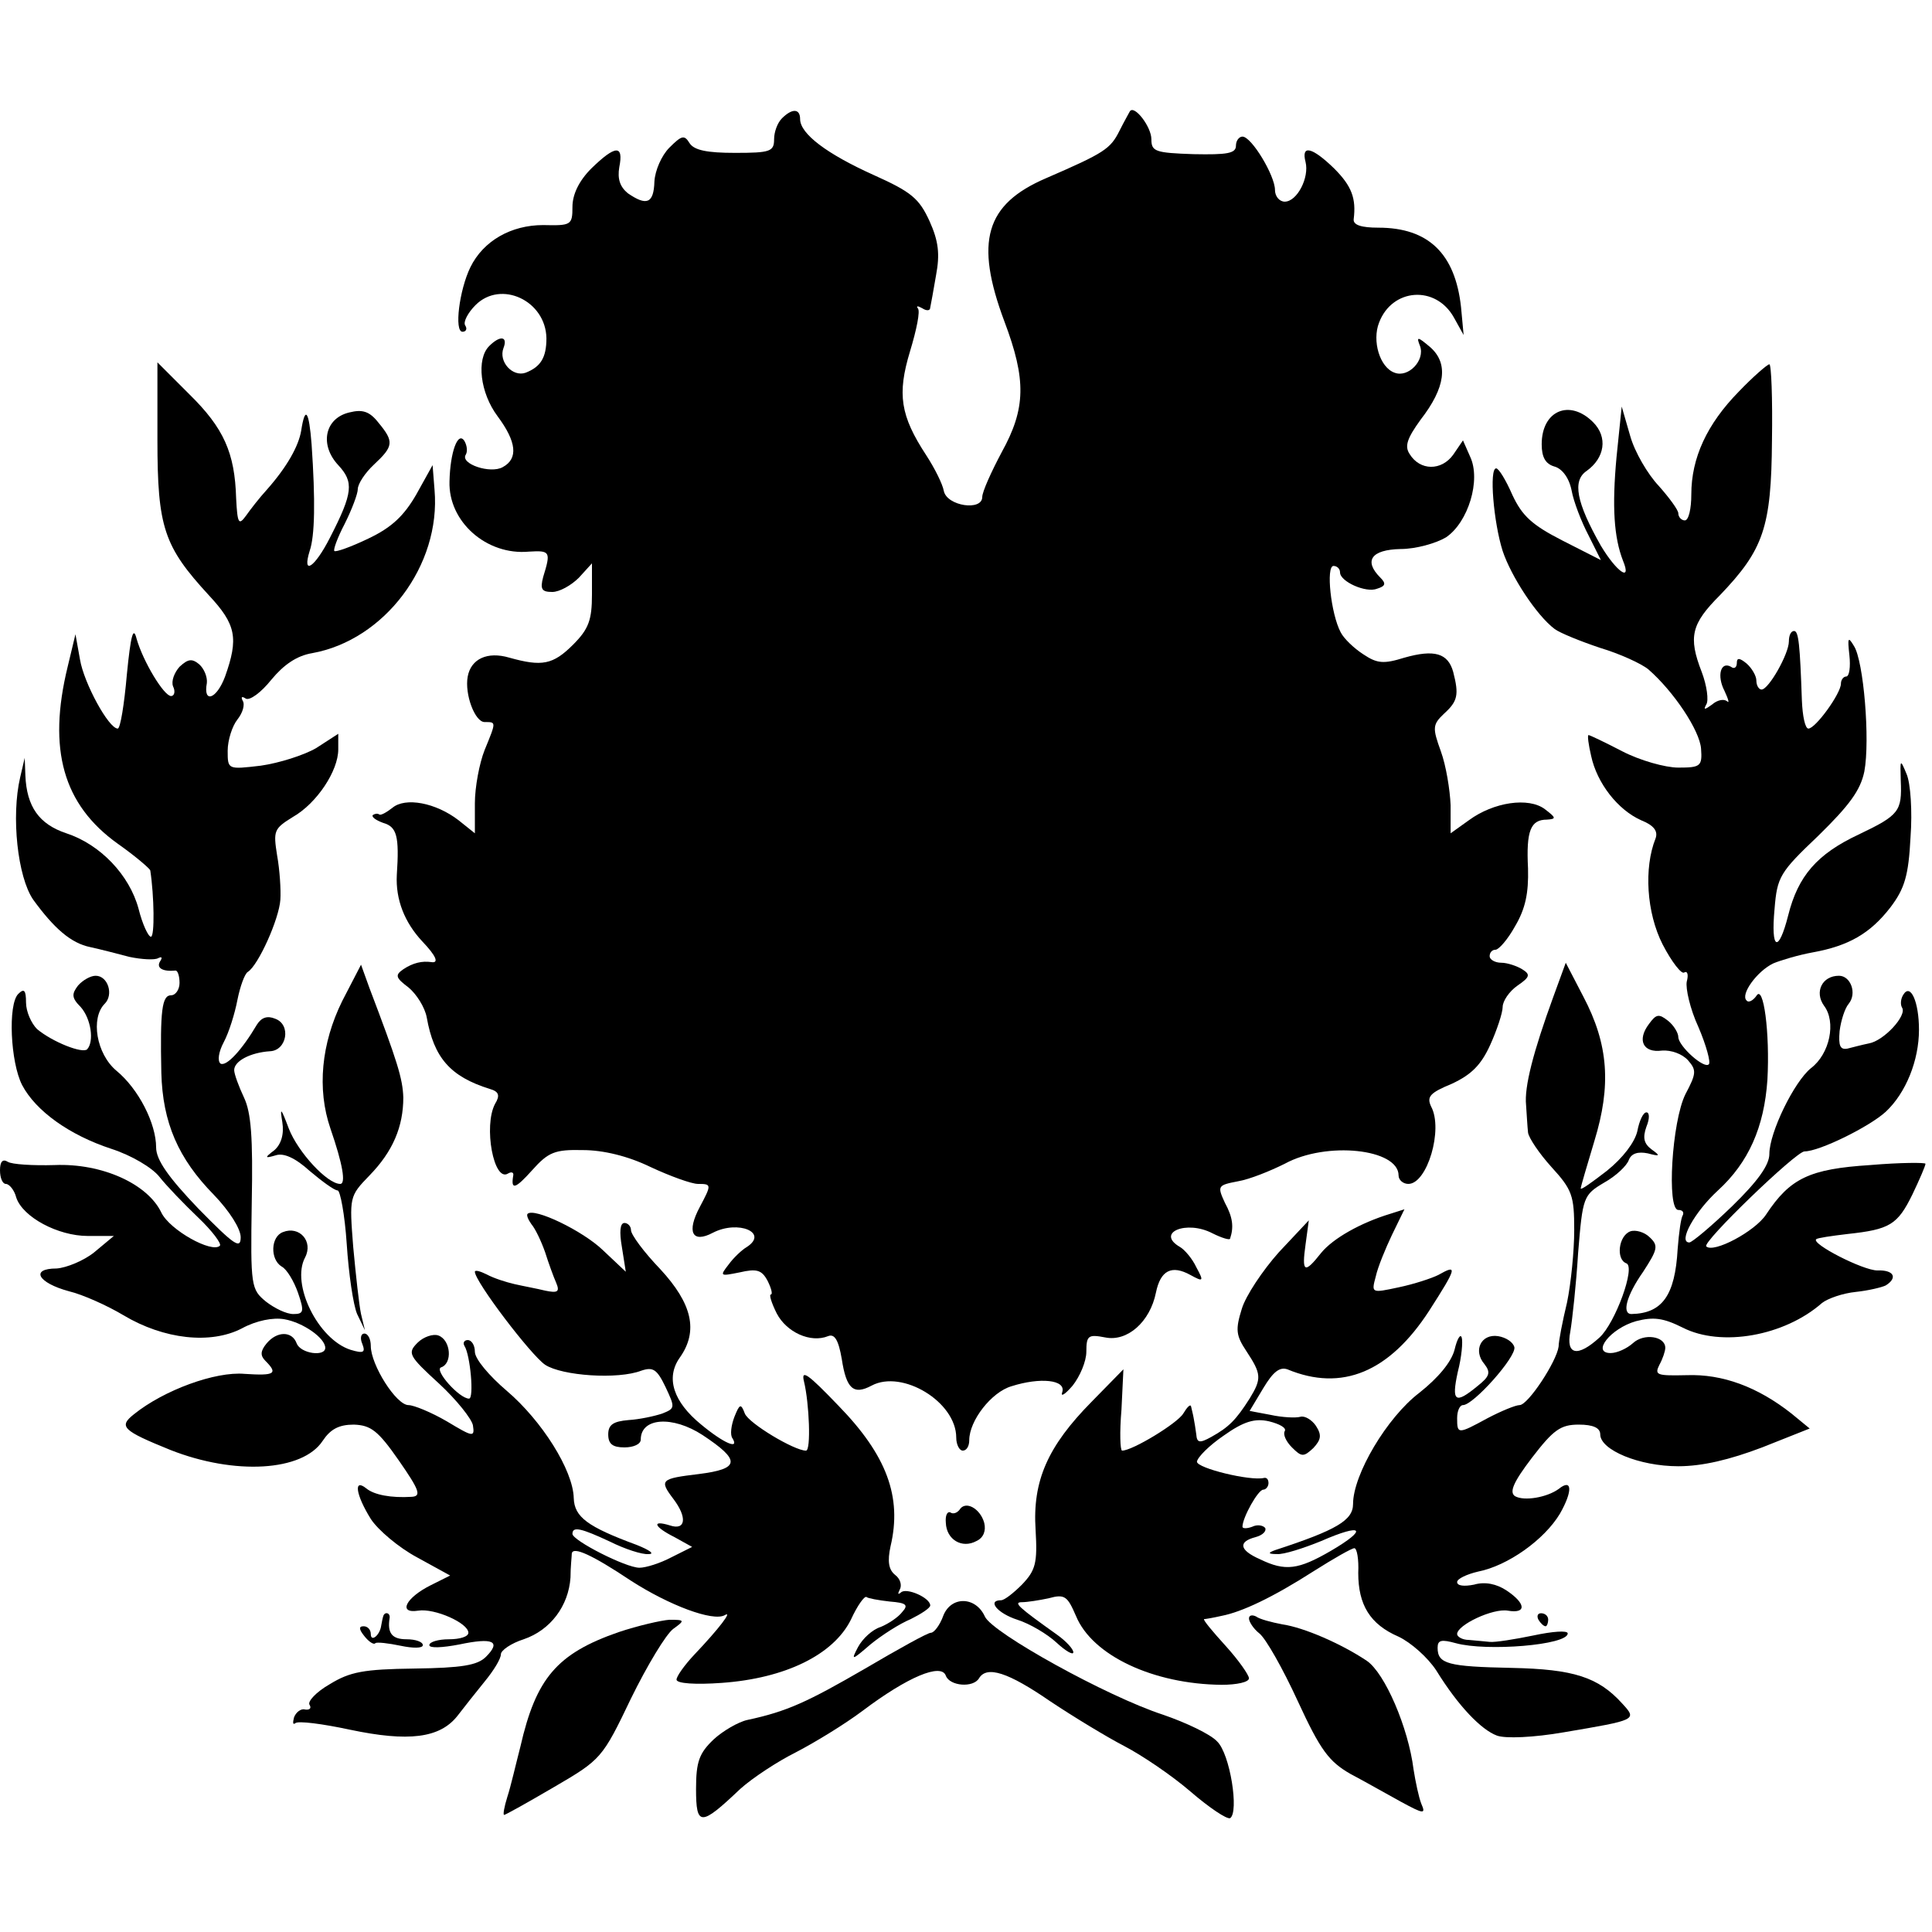 <?xml version="1.0" standalone="no"?>
<!DOCTYPE svg PUBLIC "-//W3C//DTD SVG 20010904//EN"
 "http://www.w3.org/TR/2001/REC-SVG-20010904/DTD/svg10.dtd">
<svg version="1.0" xmlns="http://www.w3.org/2000/svg"
 width="297pt" height="297pt" viewBox="0 0 297 297"
 preserveAspectRatio="xMidYMid meet">
<g transform="translate(0,297) scale(0.1,-0.1)"
fill="#000000" stroke="none">
<path d="M1202 2788 c-7 -7 -12 -21 -12 -32 0 -19 -6 -21 -60 -21 -43 0 -63 4
-70 15 -8 13 -12 12 -31 -7 -12 -12 -22 -35 -23 -52 -1 -34 -12 -38 -41 -18
-12 10 -16 22 -13 40 7 35 -6 34 -43 -2 -19 -19 -29 -40 -29 -59 0 -28 -2 -29
-45 -28 -49 0 -92 -24 -112 -65 -17 -35 -25 -99 -12 -99 5 0 8 4 4 10 -3 5 4
19 16 31 39 39 108 7 109 -51 0 -30 -9 -44 -32 -53 -20 -7 -42 17 -34 38 7 18
-5 20 -22 3 -20 -20 -14 -72 13 -108 29 -39 32 -65 8 -78 -19 -11 -66 5 -57
19 3 5 2 14 -2 21 -10 16 -22 -17 -23 -62 -2 -62 57 -114 122 -108 33 2 34 0
22 -39 -5 -19 -2 -23 14 -23 11 0 29 10 41 22 l20 22 0 -48 c0 -39 -5 -53 -29
-77 -31 -31 -48 -34 -98 -20 -34 10 -59 -2 -64 -29 -5 -27 11 -70 26 -70 18 0
18 1 0 -43 -8 -20 -15 -57 -15 -82 l0 -46 -25 20 c-35 27 -82 36 -102 19 -9
-7 -18 -12 -20 -10 -3 2 -7 1 -10 -1 -2 -3 5 -8 16 -12 21 -6 25 -20 21 -80
-2 -38 12 -73 39 -102 22 -23 26 -34 14 -32 -14 2 -28 -1 -43 -11 -13 -9 -12
-13 8 -28 12 -10 25 -30 28 -46 11 -62 36 -91 97 -110 14 -4 16 -10 8 -23 -18
-34 -2 -121 20 -107 5 3 9 2 8 -3 -4 -23 3 -21 29 8 25 28 35 32 78 31 31 0
69 -9 104 -26 30 -14 63 -26 73 -26 21 0 21 -1 3 -35 -21 -39 -12 -57 20 -40
39 20 86 0 52 -22 -7 -4 -20 -16 -28 -27 -14 -18 -13 -18 17 -12 26 6 34 4 43
-13 6 -12 8 -21 5 -21 -3 0 1 -13 9 -29 15 -29 52 -46 79 -35 10 4 16 -6 21
-35 7 -46 18 -56 46 -41 47 25 130 -25 130 -80 0 -11 5 -20 10 -20 6 0 10 7
10 16 0 30 34 74 65 83 44 14 84 10 78 -9 -3 -8 4 -4 16 10 11 14 21 37 21 52
0 25 3 27 29 22 34 -7 69 24 78 69 7 34 24 43 53 27 20 -11 21 -10 9 12 -6 13
-18 27 -25 31 -38 22 10 42 50 21 14 -7 27 -11 27 -8 6 18 4 33 -8 55 -12 26
-11 27 20 33 18 3 50 16 72 27 64 35 175 23 175 -18 0 -7 7 -13 15 -13 29 0
54 84 35 119 -7 15 -2 21 32 35 30 14 45 29 59 60 10 22 19 49 19 58 0 9 10
24 23 33 19 13 20 17 7 25 -8 5 -23 10 -32 10 -10 0 -18 5 -18 10 0 6 4 10 9
10 5 0 19 16 30 36 16 27 21 51 20 89 -3 58 4 75 29 75 15 1 14 3 -3 16 -25
19 -79 11 -117 -17 l-28 -20 0 43 c-1 24 -7 61 -15 83 -13 36 -13 41 5 58 21
19 23 29 14 64 -8 29 -29 35 -75 22 -32 -10 -42 -9 -63 5 -14 9 -30 24 -35 34
-15 28 -23 102 -11 102 5 0 10 -4 10 -10 0 -14 40 -32 57 -25 13 4 14 8 5 17
-26 26 -14 43 31 44 24 0 55 9 70 18 34 23 54 88 37 124 l-11 25 -15 -22 c-18
-25 -51 -25 -67 1 -8 12 -4 24 17 53 38 49 43 86 15 111 -20 17 -22 17 -16 2
8 -22 -18 -49 -39 -41 -23 8 -35 49 -24 77 20 53 87 58 115 8 l15 -27 -4 43
c-9 82 -50 122 -127 122 -26 0 -39 4 -38 13 4 32 -3 51 -30 78 -34 33 -51 37
-44 10 6 -24 -13 -61 -32 -61 -8 0 -15 8 -15 18 0 22 -36 82 -50 82 -5 0 -10
-6 -10 -14 0 -12 -14 -14 -65 -13 -59 2 -65 4 -65 23 0 19 -26 53 -33 43 -1
-2 -9 -16 -16 -30 -14 -28 -23 -34 -113 -73 -93 -40 -110 -97 -64 -220 34 -90
33 -134 -4 -201 -16 -30 -30 -61 -30 -69 0 -22 -54 -14 -59 9 -2 11 -14 35
-27 55 -40 61 -45 94 -25 160 10 33 16 62 12 66 -3 4 0 4 7 0 6 -4 12 -4 12 1
1 4 5 27 9 50 6 32 4 52 -10 83 -16 35 -28 45 -86 71 -71 32 -113 63 -113 86
0 16 -12 17 -28 1z"/>
<path d="M242 2294 c0 -135 10 -164 79 -239 42 -45 46 -66 25 -125 -13 -35
-34 -42 -28 -10 1 9 -4 22 -12 29 -11 9 -17 8 -30 -4 -8 -9 -13 -22 -10 -30 4
-8 2 -15 -3 -15 -11 0 -43 53 -53 88 -5 20 -9 6 -15 -55 -4 -46 -10 -83 -14
-83 -14 0 -52 70 -58 106 l-7 39 -12 -50 c-31 -127 -7 -212 77 -272 27 -19 49
-38 50 -41 6 -39 7 -102 1 -102 -4 0 -13 19 -19 43 -14 52 -59 99 -111 116
-42 14 -61 41 -63 89 l-1 27 -7 -30 c-14 -60 -4 -153 20 -188 32 -44 58 -67
88 -73 14 -3 41 -10 60 -15 19 -4 39 -5 44 -2 6 3 7 1 3 -5 -6 -10 4 -16 24
-14 3 0 6 -8 6 -19 0 -10 -6 -19 -13 -19 -14 0 -17 -23 -15 -119 2 -77 26
-132 81 -188 24 -25 41 -52 41 -65 0 -19 -10 -12 -65 44 -46 48 -65 75 -65 94
0 37 -27 90 -61 118 -31 26 -40 81 -18 103 14 14 5 43 -14 43 -8 0 -20 -7 -27
-15 -10 -13 -10 -19 4 -33 16 -18 21 -53 10 -65 -7 -7 -53 11 -77 31 -9 9 -17
27 -17 41 0 19 -3 22 -12 13 -16 -16 -12 -105 6 -140 21 -40 73 -77 137 -98
31 -10 63 -29 74 -43 11 -14 38 -42 60 -63 21 -20 36 -40 33 -43 -12 -12 -77
24 -90 51 -21 44 -91 76 -164 73 -33 -1 -66 1 -72 5 -8 5 -12 0 -12 -13 0 -12
4 -21 9 -21 5 0 13 -9 16 -21 10 -30 64 -59 110 -59 l40 0 -30 -25 c-16 -13
-43 -24 -58 -25 -41 0 -29 -22 19 -35 21 -5 59 -22 84 -37 62 -37 134 -45 182
-20 22 12 48 17 65 14 29 -5 63 -29 63 -44 0 -14 -38 -9 -44 7 -7 19 -30 19
-46 0 -10 -12 -10 -19 -2 -27 20 -20 14 -23 -32 -20 -45 4 -124 -25 -170 -62
-24 -19 -18 -25 56 -55 99 -39 203 -33 234 14 12 18 25 25 48 25 26 -1 37 -9
69 -55 32 -46 35 -55 20 -56 -32 -2 -58 3 -70 13 -20 16 -16 -10 7 -47 11 -17
43 -44 71 -59 l51 -28 -30 -15 c-38 -19 -51 -44 -19 -39 25 4 77 -19 77 -34 0
-6 -13 -10 -30 -10 -16 0 -30 -4 -30 -9 0 -5 20 -4 46 1 52 11 65 5 41 -19
-13 -13 -37 -17 -110 -18 -78 -1 -99 -5 -130 -24 -21 -12 -35 -27 -31 -32 3
-5 0 -8 -7 -7 -6 2 -14 -4 -17 -12 -2 -8 -2 -12 2 -9 4 4 42 -1 84 -10 90 -19
138 -13 165 21 10 13 29 37 42 53 14 17 25 35 25 42 0 6 16 17 35 23 41 14 69
51 72 95 0 16 2 33 2 37 2 11 31 -2 91 -42 59 -38 126 -63 144 -53 13 8 -8
-20 -47 -61 -15 -16 -27 -33 -27 -38 0 -6 29 -8 70 -5 97 7 171 43 198 97 10
22 21 37 24 35 2 -2 18 -5 36 -7 25 -2 29 -5 19 -16 -6 -8 -21 -18 -33 -23
-13 -4 -28 -18 -35 -31 -11 -21 -10 -21 19 4 17 14 45 32 62 39 16 8 30 17 30
21 0 12 -37 28 -45 20 -5 -4 -5 -2 -2 4 4 7 1 17 -7 23 -10 8 -12 21 -7 44 18
76 -6 140 -80 216 -47 49 -58 57 -53 37 8 -33 11 -106 3 -106 -18 0 -88 42
-94 57 -6 16 -8 15 -16 -5 -5 -13 -7 -28 -3 -33 11 -18 -13 -8 -48 21 -43 35
-55 72 -33 103 29 41 19 83 -30 136 -25 26 -45 53 -45 60 0 6 -5 11 -10 11 -7
0 -8 -14 -4 -37 l6 -38 -35 33 c-31 30 -106 66 -116 56 -2 -2 1 -9 6 -16 6 -7
15 -26 21 -43 5 -16 13 -38 17 -47 6 -14 2 -16 -17 -12 -12 3 -34 7 -47 10
-13 3 -32 9 -43 15 -10 5 -18 7 -18 4 0 -15 86 -128 108 -143 26 -17 112 -23
148 -9 18 6 24 2 37 -25 15 -32 15 -33 -5 -41 -12 -4 -35 -9 -52 -10 -23 -2
-31 -7 -31 -22 0 -15 7 -20 25 -20 14 0 25 5 25 12 0 34 49 37 95 7 59 -39 58
-52 -6 -60 -58 -7 -61 -9 -39 -38 22 -29 19 -49 -5 -41 -29 9 -25 -2 7 -18
l27 -15 -32 -16 c-17 -9 -39 -16 -49 -16 -21 0 -103 42 -103 52 0 12 13 9 58
-12 22 -11 49 -20 59 -19 10 0 2 6 -18 14 -76 28 -96 43 -97 72 -1 43 -49 119
-103 165 -27 23 -49 49 -49 60 0 10 -5 18 -11 18 -5 0 -8 -4 -5 -9 9 -14 15
-81 7 -81 -15 0 -54 44 -43 48 18 6 15 42 -4 49 -8 3 -23 -2 -32 -11 -16 -16
-14 -20 33 -63 27 -25 50 -54 52 -64 3 -19 0 -18 -40 6 -24 14 -51 25 -59 25
-19 0 -58 62 -58 91 0 10 -4 19 -10 19 -5 0 -7 -7 -3 -16 5 -13 2 -15 -18 -9
-50 16 -92 101 -70 142 13 25 -9 49 -34 39 -19 -7 -20 -42 -2 -53 8 -4 19 -23
25 -40 10 -29 9 -33 -7 -33 -11 0 -29 9 -42 19 -23 19 -24 23 -22 152 2 101
-1 139 -12 162 -8 17 -15 36 -15 42 0 14 25 27 55 29 26 1 33 41 8 50 -12 5
-21 2 -28 -9 -23 -39 -47 -65 -56 -60 -5 4 -3 18 5 33 8 15 17 44 21 65 4 20
11 40 16 43 16 10 48 81 50 111 1 15 -1 46 -5 68 -6 38 -5 41 24 59 37 21 70
71 70 104 l0 24 -34 -22 c-19 -11 -57 -23 -85 -27 -51 -6 -51 -6 -51 23 0 16
7 38 15 48 8 10 12 23 8 29 -3 6 -1 7 5 3 6 -3 23 9 39 29 19 23 39 37 63 41
111 20 198 135 188 251 l-3 38 -25 -45 c-19 -33 -38 -51 -74 -68 -27 -13 -50
-21 -52 -19 -2 2 5 21 16 42 11 22 20 46 20 53 0 8 11 25 25 38 30 28 31 35 7
64 -14 18 -25 21 -45 16 -38 -9 -46 -50 -17 -81 24 -26 23 -42 -13 -112 -23
-45 -43 -59 -31 -20 8 23 9 77 3 164 -4 52 -10 60 -16 21 -4 -24 -22 -56 -53
-91 -11 -12 -25 -30 -32 -40 -11 -15 -13 -12 -15 27 -2 70 -19 108 -72 160
l-49 49 0 -119z"/>
<path d="M2673 2368 c-49 -50 -73 -102 -73 -158 0 -22 -4 -40 -10 -40 -5 0
-10 5 -10 11 0 5 -14 24 -30 42 -17 18 -37 52 -44 77 l-13 45 -8 -78 c-7 -76
-4 -123 10 -159 14 -34 -10 -17 -34 23 -38 67 -44 100 -22 115 28 20 33 52 10
75 -36 36 -79 18 -79 -34 0 -20 6 -30 19 -34 12 -3 23 -17 27 -37 3 -17 15
-48 26 -69 l19 -38 -59 30 c-47 24 -62 38 -77 70 -10 23 -21 41 -25 41 -11 0
-4 -83 10 -127 13 -39 52 -99 80 -120 8 -6 40 -19 70 -29 30 -9 63 -24 74 -33
39 -34 79 -94 81 -122 2 -27 -1 -29 -35 -29 -20 0 -59 11 -86 25 -27 14 -50
25 -52 25 -2 0 0 -15 4 -32 9 -42 41 -83 77 -99 20 -8 26 -17 22 -28 -18 -45
-14 -114 11 -163 14 -27 29 -46 33 -43 5 3 7 -3 4 -14 -2 -10 5 -42 18 -70 12
-28 19 -54 16 -57 -7 -8 -47 28 -47 42 0 6 -7 18 -16 25 -14 11 -18 10 -29 -5
-19 -25 -9 -45 20 -41 14 1 31 -5 40 -15 13 -15 13 -20 -4 -52 -21 -42 -29
-178 -11 -178 6 0 9 -3 7 -8 -3 -4 -6 -27 -8 -52 -4 -72 -24 -99 -71 -100 -15
0 -8 28 18 65 22 34 24 40 10 53 -8 8 -22 12 -30 9 -18 -7 -22 -43 -6 -49 15
-5 -17 -92 -41 -114 -34 -31 -52 -27 -45 9 3 18 9 72 12 121 7 86 8 89 40 108
18 10 35 26 38 35 4 10 14 13 29 10 19 -5 20 -4 6 6 -12 9 -14 18 -8 35 5 12
5 22 0 22 -5 0 -11 -13 -14 -29 -4 -17 -22 -41 -47 -61 -22 -17 -40 -30 -40
-27 0 3 10 36 21 73 26 85 22 148 -17 222 l-27 52 -19 -52 c-31 -85 -45 -139
-42 -167 1 -14 2 -33 3 -42 1 -8 17 -32 36 -53 32 -35 35 -44 35 -97 0 -32 -5
-82 -11 -111 -7 -29 -13 -60 -13 -68 -3 -23 -47 -90 -60 -90 -6 0 -28 -9 -49
-20 -46 -25 -47 -25 -47 0 0 11 4 20 9 20 16 0 82 74 79 89 -2 8 -13 15 -25
17 -26 4 -39 -22 -21 -43 10 -13 8 -19 -11 -34 -34 -28 -40 -24 -30 22 6 23 8
47 6 53 -2 6 -7 -2 -11 -19 -5 -19 -25 -43 -54 -66 -50 -38 -102 -126 -102
-171 0 -25 -25 -40 -120 -71 -11 -4 -11 -6 3 -6 10 -1 41 9 68 20 64 28 73 19
15 -15 -50 -29 -70 -32 -109 -13 -32 14 -34 27 -7 34 11 3 17 9 15 14 -3 4
-12 6 -20 2 -8 -3 -15 -3 -15 0 0 14 24 57 32 57 4 0 8 5 8 10 0 6 -3 9 -7 8
-21 -5 -103 15 -103 25 1 7 19 25 41 40 31 22 48 27 70 22 16 -4 27 -10 24
-15 -3 -5 2 -16 11 -25 15 -15 18 -15 33 -1 12 13 13 20 4 34 -6 9 -17 16 -24
14 -7 -2 -28 -1 -46 3 l-32 6 21 35 c15 25 25 33 37 29 84 -35 157 -4 218 90
43 67 44 72 14 55 -10 -5 -37 -14 -61 -19 -42 -9 -42 -9 -35 17 3 14 15 43 25
64 l19 39 -22 -7 c-46 -14 -88 -38 -106 -60 -26 -33 -30 -30 -24 13 l5 37 -46
-49 c-25 -28 -51 -67 -57 -87 -10 -32 -9 -41 7 -65 23 -35 24 -42 5 -73 -21
-33 -32 -44 -59 -59 -18 -10 -22 -9 -23 4 -1 8 -3 20 -4 25 -1 6 -3 13 -4 18
-1 4 -6 -1 -12 -11 -9 -15 -78 -57 -94 -57 -3 0 -4 28 -1 63 l3 62 -49 -50
c-67 -68 -91 -121 -86 -197 3 -51 0 -62 -21 -84 -13 -13 -27 -24 -32 -24 -22
0 -6 -20 25 -30 19 -6 46 -22 60 -35 14 -13 26 -20 26 -15 0 5 -11 17 -25 27
-59 42 -68 50 -54 50 8 0 27 3 41 6 25 7 29 3 42 -27 25 -61 119 -105 224
-106 23 0 42 4 42 10 0 5 -16 28 -36 50 -20 22 -35 40 -33 41 2 0 14 2 27 5
31 6 78 28 142 69 30 19 58 35 62 35 4 0 7 -17 6 -38 0 -49 18 -79 62 -98 19
-9 45 -32 58 -52 34 -55 69 -91 93 -100 13 -5 57 -3 103 5 112 19 113 19 90
44 -37 41 -75 53 -170 55 -98 2 -114 6 -114 31 0 12 6 13 28 7 47 -13 172 -3
172 15 0 5 -24 3 -52 -3 -29 -6 -60 -11 -68 -10 -8 1 -23 2 -32 3 -10 0 -18 5
-18 9 0 14 55 40 78 36 29 -5 28 11 -2 31 -15 10 -33 14 -50 9 -15 -3 -26 -2
-26 4 0 5 15 12 32 16 46 9 102 49 126 89 20 35 19 55 -2 38 -18 -13 -53 -19
-67 -11 -9 6 -3 21 26 59 33 43 44 51 72 51 22 0 33 -5 33 -15 0 -24 60 -49
120 -49 37 0 79 10 129 29 l73 29 -28 23 c-52 41 -106 61 -161 59 -46 -1 -50
0 -42 16 5 9 9 21 9 26 0 18 -33 23 -50 7 -9 -8 -24 -15 -34 -15 -30 0 0 38
39 49 27 7 42 5 72 -10 59 -30 156 -13 214 38 9 7 32 15 52 17 19 2 40 7 46
10 19 12 12 24 -13 23 -22 0 -102 41 -94 48 2 2 23 5 48 8 65 7 77 14 100 61
11 23 20 44 20 47 0 2 -38 2 -85 -2 -93 -6 -123 -20 -160 -76 -17 -26 -81 -60
-92 -49 -7 6 138 146 151 146 23 0 100 38 125 61 31 29 51 79 51 126 0 43 -13
72 -24 54 -4 -6 -5 -15 -2 -20 8 -12 -28 -51 -51 -55 -10 -2 -25 -6 -33 -8
-11 -2 -14 4 -12 27 2 16 8 35 14 42 13 16 3 43 -15 43 -26 0 -38 -25 -23 -46
19 -25 9 -74 -20 -96 -26 -21 -64 -99 -64 -132 0 -17 -18 -42 -57 -80 -32 -31
-62 -56 -66 -56 -18 0 8 47 44 80 47 43 71 97 76 170 4 72 -6 148 -17 129 -5
-7 -12 -11 -15 -7 -10 9 16 45 41 57 12 5 39 13 61 17 55 10 88 29 119 69 22
29 28 49 31 108 3 40 0 83 -6 97 -10 24 -10 23 -9 -10 2 -47 -2 -53 -65 -83
-64 -30 -93 -64 -108 -124 -15 -59 -27 -54 -21 10 4 49 8 56 67 112 48 47 65
70 71 99 9 48 -1 170 -16 193 -9 15 -10 13 -7 -14 2 -18 0 -33 -5 -33 -4 0 -8
-5 -8 -11 0 -15 -39 -69 -50 -69 -5 0 -9 19 -10 43 -3 86 -5 107 -12 107 -5 0
-8 -7 -8 -16 0 -19 -31 -74 -42 -74 -4 0 -8 6 -8 14 0 7 -7 19 -15 26 -11 9
-15 9 -15 1 0 -7 -4 -10 -9 -6 -16 9 -22 -14 -10 -37 6 -13 8 -20 4 -16 -5 4
-15 2 -23 -5 -11 -8 -14 -9 -9 0 4 6 1 29 -7 50 -21 54 -16 74 28 118 67 70
79 104 80 238 1 64 -1 117 -4 117 -3 0 -25 -19 -47 -42z"/>
<path d="M526 1431 c-32 -65 -39 -135 -18 -196 19 -55 24 -85 15 -85 -20 0
-65 49 -79 85 -12 32 -14 34 -10 10 3 -19 -2 -34 -12 -43 -16 -12 -15 -13 2
-8 12 4 30 -4 52 -24 19 -16 38 -30 43 -30 4 0 11 -37 14 -82 3 -46 10 -94 16
-108 l12 -25 -6 25 c-3 14 -8 60 -12 103 -6 77 -6 78 25 110 36 37 52 75 52
120 -1 29 -9 55 -52 168 l-13 36 -29 -56z"/>
<path d="M1475 649 c-4 -5 -10 -7 -14 -4 -5 2 -8 -5 -7 -16 1 -26 25 -40 47
-28 11 5 15 16 12 28 -6 22 -29 35 -38 20z"/>
<path d="M1450 486 c-5 -14 -14 -26 -19 -26 -5 0 -50 -25 -101 -55 -88 -51
-120 -66 -181 -79 -14 -3 -38 -17 -52 -30 -22 -21 -27 -34 -27 -76 0 -58 7
-58 68 0 19 17 57 42 85 56 29 15 75 43 103 64 69 52 121 74 128 54 6 -16 42
-19 51 -4 12 20 45 9 109 -35 36 -24 87 -55 114 -69 27 -14 73 -45 102 -70 29
-25 56 -43 61 -41 14 9 0 99 -20 118 -10 11 -48 29 -83 41 -86 28 -263 126
-274 151 -14 31 -52 32 -64 1z"/>
<path d="M589 485 c-1 -3 -2 -9 -3 -14 -2 -15 -16 -26 -16 -13 0 7 -5 12 -11
12 -8 0 -7 -5 1 -15 7 -9 15 -14 17 -11 2 2 20 0 39 -4 19 -4 34 -4 34 1 0 5
-11 9 -25 9 -22 0 -30 9 -26 33 1 8 -8 10 -10 2z"/>
<path d="M1920 482 c0 -5 7 -16 16 -23 10 -8 36 -54 59 -104 35 -76 48 -93 81
-112 21 -11 56 -31 78 -43 35 -19 38 -19 31 -3 -4 10 -9 34 -12 53 -8 64 -44
148 -72 167 -39 26 -96 51 -130 56 -16 3 -35 8 -40 12 -6 3 -11 2 -11 -3z"/>
<path d="M2365 480 c3 -5 8 -10 11 -10 2 0 4 5 4 10 0 6 -5 10 -11 10 -5 0 -7
-4 -4 -10z"/>
<path d="M951 461 c-95 -33 -127 -71 -151 -176 -7 -27 -15 -62 -20 -77 -5 -16
-7 -28 -5 -28 2 0 36 19 77 43 72 42 74 44 118 136 25 51 54 99 65 107 18 13
18 14 -6 14 -13 -1 -48 -9 -78 -19z"/>
</g>
</svg>
